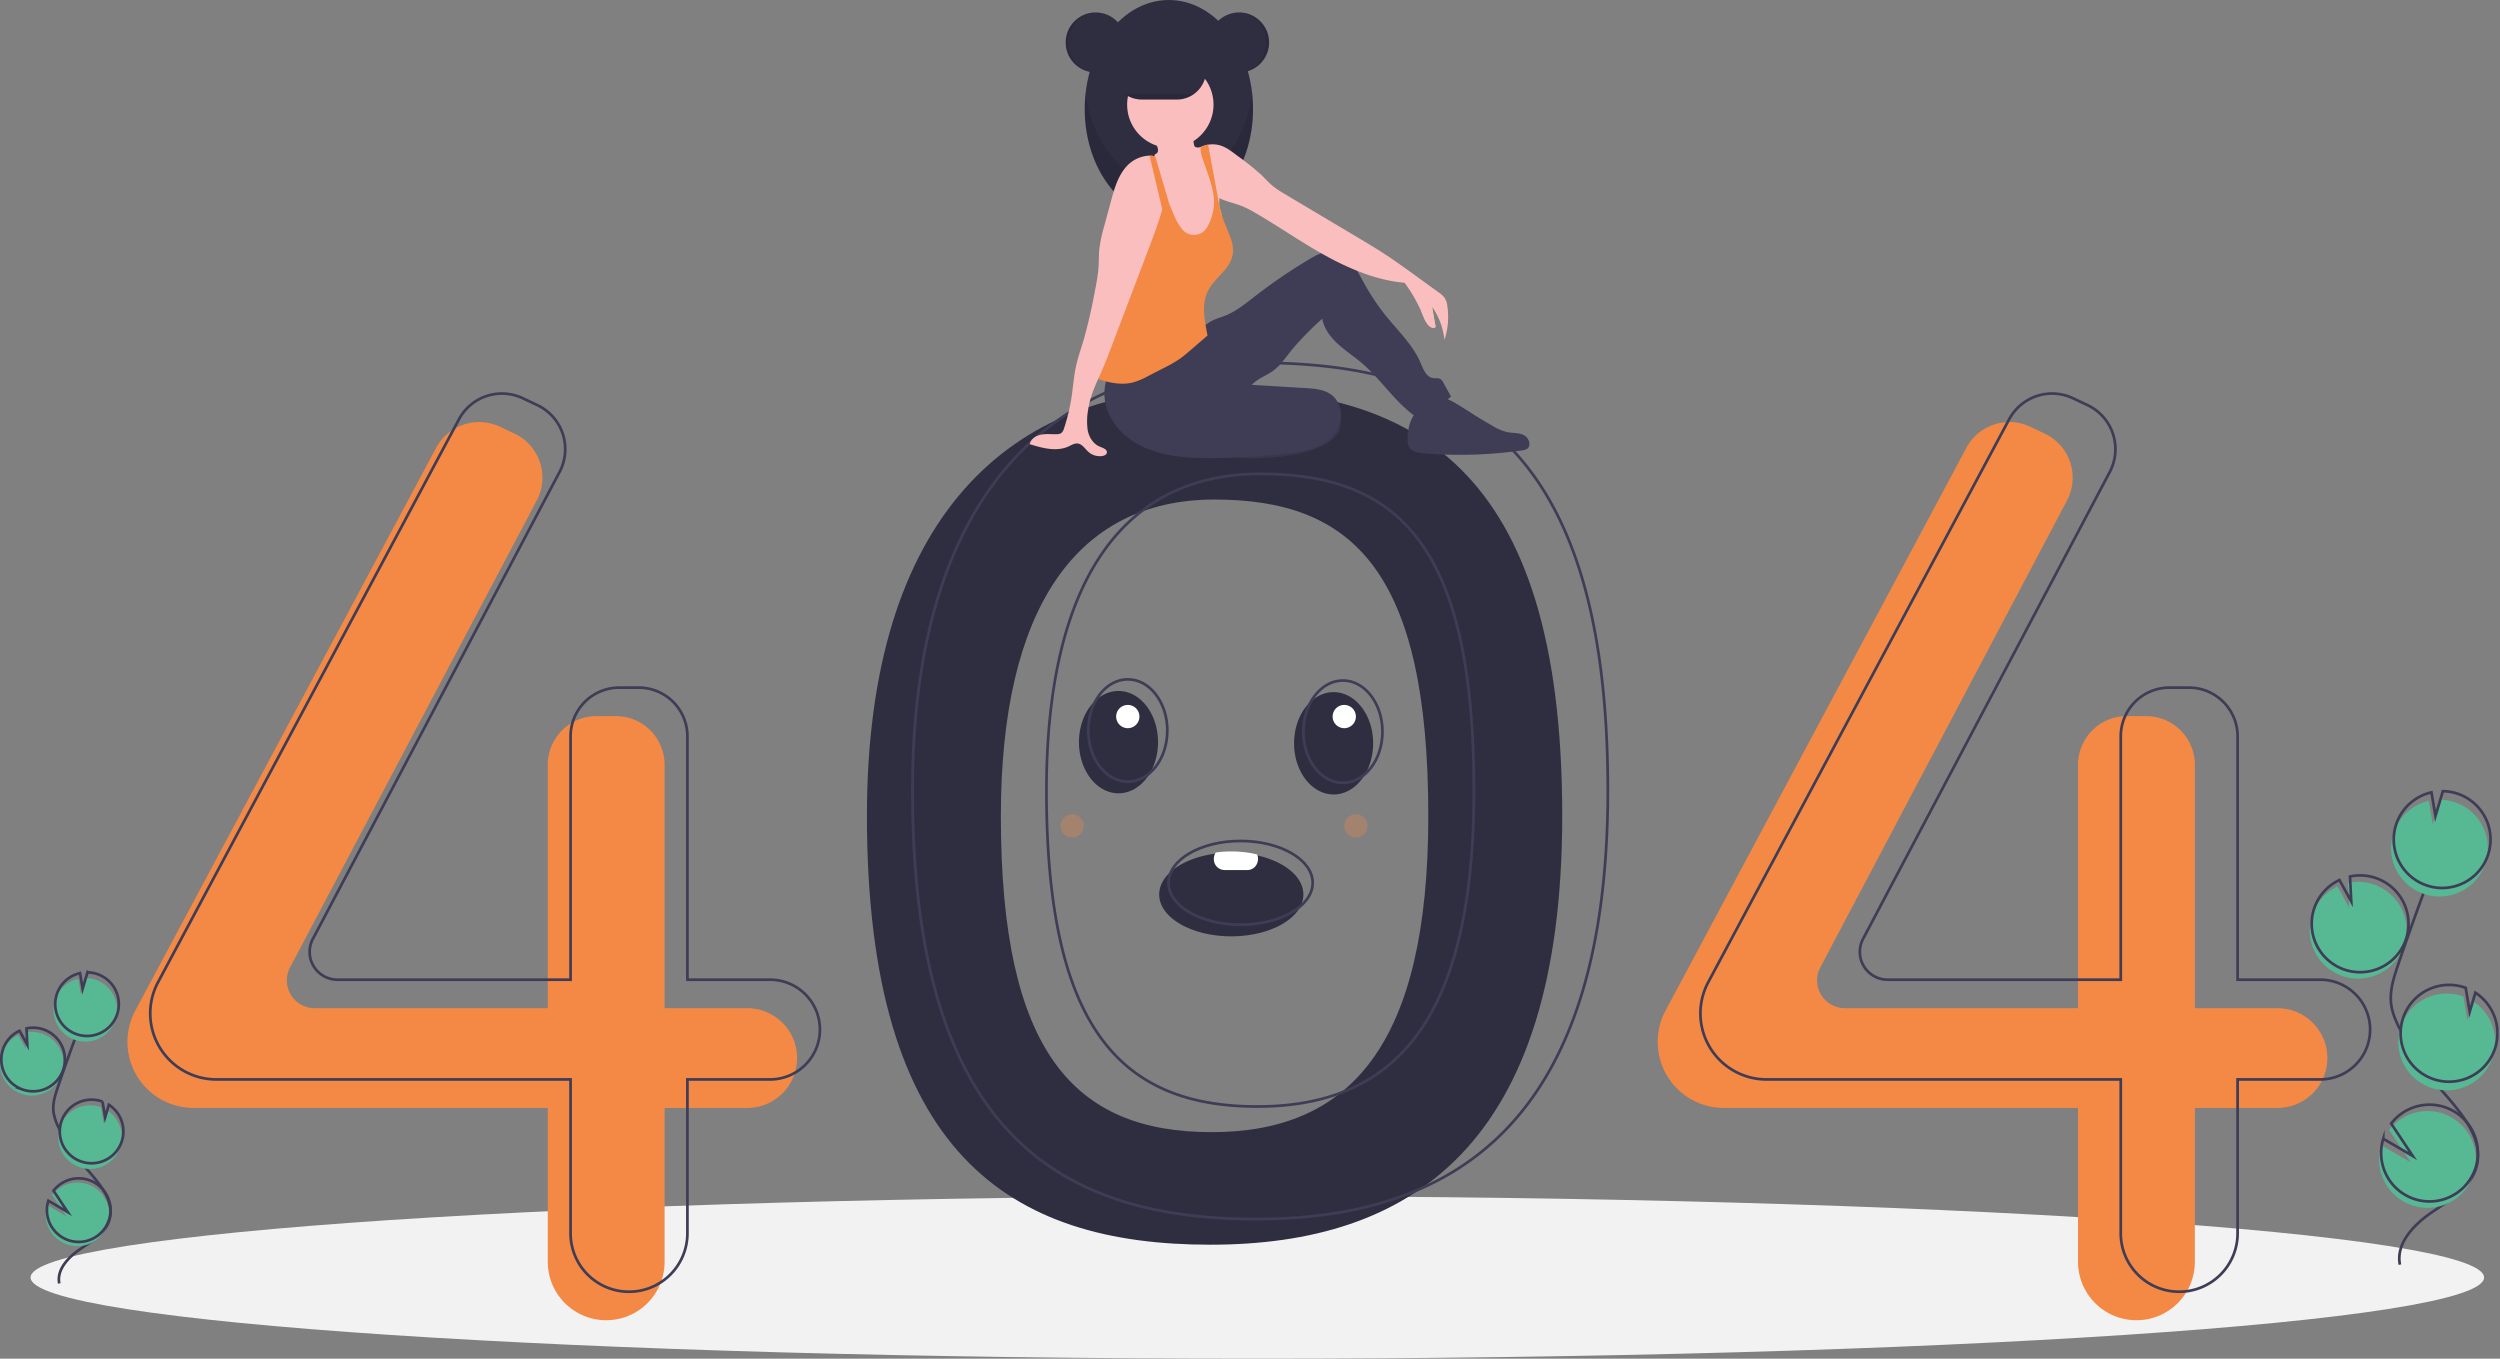 <svg width="920" height="500" fill="none" xmlns="http://www.w3.org/2000/svg"><rect width="100%" height="100%" fill="#808080" stroke="none"/><g clip-path="url(#a)"><path d="M462.697 500c249.328 0 451.448-13.381 451.448-29.887s-202.12-29.887-451.448-29.887c-249.328 0-451.449 13.381-451.449 29.887S213.37 500 462.697 500Z" fill="#F2F2F2"/><path d="M445.394 142.931c-73.553 0-126.364 47.19-126.364 157.299 0 124.791 52.811 157.824 126.364 157.824s129.509-36.179 129.509-157.824c0-130.034-55.956-157.299-129.509-157.299Zm.483 273.701c-50.944 0-77.56-29.888-77.56-116.321 0-76.264 27.705-116.482 78.65-116.482 50.944 0 78.649 26.417 78.649 116.482 0 84.254-28.794 116.321-79.739 116.321Z" fill="#2F2E41"/><path d="M274.987 371.015h-30.412v-89.553a17.931 17.931 0 0 0-17.934-17.935h-7.126a17.94 17.94 0 0 0-16.57 11.072 17.936 17.936 0 0 0-1.365 6.863v89.553h-85.779a10.236 10.236 0 0 1-10.235-9.951 10.254 10.254 0 0 1 1.182-5.071l90.788-171.833a17.93 17.93 0 0 0-8.199-24.595l-5.359-2.531a17.936 17.936 0 0 0-23.475 7.762L49.775 371.934a24.318 24.318 0 0 0 21.447 35.784H201.58v56.628a21.509 21.509 0 0 0 13.271 19.861 21.508 21.508 0 0 0 23.428-4.66 21.509 21.509 0 0 0 6.296-15.201v-56.628h30.411a18.354 18.354 0 0 0 18.352-18.352 18.348 18.348 0 0 0-18.351-18.351ZM838.117 371.015h-30.411v-89.553a17.936 17.936 0 0 0-17.935-17.935h-7.126a17.94 17.94 0 0 0-12.681 5.253 17.936 17.936 0 0 0-5.253 12.682v89.553h-85.78a10.242 10.242 0 0 1-8.769-4.954 10.24 10.24 0 0 1-.283-10.068l90.788-171.833a17.912 17.912 0 0 0 2.016-6.906 17.921 17.921 0 0 0-4.458-13.374 17.93 17.93 0 0 0-5.757-4.315l-5.36-2.531a17.935 17.935 0 0 0-23.475 7.762L612.905 371.934a24.322 24.322 0 0 0 21.447 35.784h130.359v56.628a21.501 21.501 0 0 0 6.296 15.201 21.497 21.497 0 0 0 36.699-15.201v-56.628h30.411a18.352 18.352 0 0 0 18.351-18.352 18.348 18.348 0 0 0-18.351-18.351Z" fill="#F48945"/><path d="M283.376 360.528h-30.411v-89.553a17.942 17.942 0 0 0-5.253-12.682 17.942 17.942 0 0 0-12.682-5.252h-7.126a17.934 17.934 0 0 0-17.934 17.934v89.553h-85.78a10.24 10.24 0 0 1-9.053-15.021l90.789-171.833a17.94 17.94 0 0 0-8.2-24.596l-5.359-2.531a17.935 17.935 0 0 0-23.475 7.763L58.164 361.448a24.317 24.317 0 0 0 21.447 35.783H209.97v56.628a21.508 21.508 0 0 0 6.296 15.201 21.494 21.494 0 0 0 15.201 6.296 21.498 21.498 0 0 0 21.498-21.497v-56.628h30.411a18.34 18.34 0 0 0 12.976-5.375 18.35 18.35 0 0 0 5.375-12.976 18.344 18.344 0 0 0-11.328-16.955 18.359 18.359 0 0 0-7.023-1.397ZM853.847 360.528h-30.411v-89.553a17.936 17.936 0 0 0-17.935-17.934h-7.126a17.92 17.92 0 0 0-12.681 5.252 17.93 17.93 0 0 0-5.253 12.682v89.553h-85.78a10.24 10.24 0 0 1-9.052-15.021l90.788-171.833a17.94 17.94 0 0 0-8.2-24.596l-5.359-2.531a17.935 17.935 0 0 0-23.475 7.763L628.635 361.448a24.316 24.316 0 0 0 21.447 35.783h130.359v56.628a21.497 21.497 0 0 0 21.497 21.497 21.498 21.498 0 0 0 21.498-21.497v-56.628h30.411a18.34 18.34 0 0 0 12.976-5.375 18.35 18.35 0 0 0 5.375-12.976 18.352 18.352 0 0 0-18.351-18.352ZM462.172 133.493c-73.553 0-126.363 47.19-126.363 157.299 0 124.791 52.81 157.824 126.363 157.824 73.554 0 129.51-36.179 129.51-157.824 0-130.034-55.956-157.299-129.51-157.299Zm.484 273.701c-50.945 0-77.56-29.888-77.56-116.321 0-76.264 27.705-116.482 78.649-116.482 50.945 0 78.65 26.417 78.65 116.482 0 84.254-28.794 116.321-79.739 116.321Z" stroke="#3F3D56" stroke-miterlimit="10"/><path d="M403.215 26.66c6.098 0 11.041-4.943 11.041-11.04 0-6.099-4.943-11.042-11.041-11.042-6.098 0-11.041 4.943-11.041 11.041 0 6.098 4.943 11.041 11.041 11.041Z" fill="#2F2E41"/><path d="M430.144 80.25c17.104 0 30.969-17.964 30.969-40.125C461.113 17.965 447.248 0 430.144 0c-17.103 0-30.969 17.965-30.969 40.125s13.866 40.125 30.969 40.125Z" fill="#2F2E41"/><path opacity=".1" d="M430.144 68.132c-15.514 0-28.363-14.78-30.617-34.066a52.21 52.21 0 0 0-.352 6.06c0 22.16 13.866 40.124 30.969 40.124 17.104 0 30.969-17.964 30.969-40.125a51.988 51.988 0 0 0-.351-6.059c-2.254 19.285-15.104 34.066-30.618 34.066Z" fill="#000"/><path d="M493.163 157.634c-.665 2.733-3.533 4.921-6.709 6.451-6.677 3.215-14.913 4.174-22.901 4.496a38.657 38.657 0 0 1-6.115-.113 17.581 17.581 0 0 1-10.484-4.819 1.436 1.436 0 0 1-.463-1.92c.12-.211.293-.388.5-.514 4.253-4.672 11.35-7.536 18.5-9.599 5.421-1.564 14.875-5.615 20.788-5.068 5.727.529 7.724 7.635 6.884 11.086Z" fill="#3F3D56"/><path opacity=".1" d="M493.163 157.634c-.665 2.733-3.533 4.921-6.709 6.451-6.677 3.215-14.913 4.174-22.901 4.496a38.657 38.657 0 0 1-6.115-.113 17.581 17.581 0 0 1-10.484-4.819 1.436 1.436 0 0 1-.463-1.92c.12-.211.293-.388.5-.514 4.253-4.672 11.35-7.536 18.5-9.599 5.421-1.564 14.875-5.615 20.788-5.068 5.727.529 7.724 7.635 6.884 11.086Z" fill="#000"/><path d="M408.266 137.207a16.919 16.919 0 0 0-1.025 12.902 22.54 22.54 0 0 0 7.556 10.695c8.639 6.925 20.529 7.878 31.601 7.782a243.787 243.787 0 0 0 29.017-1.989 34.716 34.716 0 0 0 9.415-2.186c3.614-1.564 6.789-4.432 8.076-8.153 1.286-3.721.373-8.278-2.682-10.761-2.685-2.182-6.387-2.482-9.84-2.69l-19.759-1.187c1.952-1.976 4.551-3.093 6.928-4.53 3.154-1.905 5.25-5.104 7.543-7.988a110.342 110.342 0 0 1 11.501-11.825c.643 3.689 2.977 6.718 5.723 9.263 2.747 2.545 5.913 4.595 8.767 7.018 6.914 5.87 11.893 13.836 19.164 19.256a37.495 37.495 0 0 0 13.735-6.857l-2.826-5.119a3.385 3.385 0 0 0-1.065-1.329c-.8-.492-1.832-.238-2.76-.377-2.483-.373-3.567-3.239-4.541-5.552-2.675-6.352-7.795-11.28-12.168-16.607a83.884 83.884 0 0 1-8.555-12.6c-1.469-2.654-2.814-5.418-4.808-7.705-1.993-2.287-4.787-4.085-7.821-4.091-2.68-.006-5.153 1.355-7.457 2.724a197.247 197.247 0 0 0-20.224 13.778c-3.375 2.62-6.729 5.388-10.688 6.995-1.667.677-3.424 1.139-5.023 1.962-2.802 1.441-4.928 3.881-7.216 6.046-8.163 7.722-19.338 12.725-30.568 13.125Z" fill="#3F3D56"/><path d="M449.582 82.243a20.352 20.352 0 0 1-1.484 6.875 8.597 8.597 0 0 1-4.936 4.77 10.59 10.59 0 0 1-4.812.156 9.31 9.31 0 0 1-3.921-1.336c-1.853-1.274-2.777-3.547-3.113-5.771-.337-2.222-.186-4.492-.401-6.73a36.76 36.76 0 0 0-1.029-5.353c-.146-.585-.294-1.166-.439-1.748a78.649 78.649 0 0 1-.412-1.745 36.799 36.799 0 0 1-.323-1.648 25.375 25.375 0 0 1-.2-1.406 15.728 15.728 0 0 0-.692-4.118 12.52 12.52 0 0 0-1.443-2.442c-.245-.35-.482-.7-.7-1.064a5.04 5.04 0 0 1-.832-3.207 2.84 2.84 0 0 1 .199-.706 1.54 1.54 0 0 0 1.053-.983 2.94 2.94 0 0 0-.127-1.521 9.655 9.655 0 0 0-.821-1.958c-.226-.41-.994-1.147-.999-1.616-.011-.942 1.831-1.702 2.577-2.073a14.375 14.375 0 0 1 7.357-1.492c1.629.11 3.396.611 4.296 1.976.807 1.231.7 2.825 1.044 4.255.037.208.125.404.256.569.176.16.397.261.633.29.399.08.808.096 1.212.049h.003a4.246 4.246 0 0 0 2.057-.797 10.914 10.914 0 0 1 1.05-.227c1.349 4.258 1.525 8.823 2.629 13.158.546 2.157 1.33 4.288 1.44 6.507.008.097.011.196.014.296.016.713-.041 1.432-.011 2.143.01.32.046.64.108.954.121.505.271 1.004.45 1.492l.008.024a6.1 6.1 0 0 1 .218.819l.002.008c.2 1.19.23 2.402.089 3.6Z" fill="#FBBEBE"/><path d="M430.683 54.398c8.775 0 15.888-7.114 15.888-15.889 0-8.775-7.113-15.888-15.888-15.888-8.775 0-15.889 7.113-15.889 15.888 0 8.775 7.114 15.889 15.889 15.889ZM531.556 125.077a26.048 26.048 0 0 0-4.481-12.069c.412 2.45.825 4.9 1.239 7.349a2.753 2.753 0 0 1-2.882-.886 8.828 8.828 0 0 1-1.51-2.804 57.784 57.784 0 0 0-7.026-12.611c-10.115-.843-20.114-5.036-29.009-9.923-8.898-4.885-17.224-10.743-26.003-15.835a37.327 37.327 0 0 0-4.745-2.424c-2.747-1.101-5.831-1.672-8.435-2.967-.175-.087-.35-.178-.522-.272a10.742 10.742 0 0 1-1.664-1.118 8.706 8.706 0 0 1-.797-.732 17.4 17.4 0 0 1-3.046-5.096c-1.398-3.091-1.896-6.82-3.291-9.912a9.574 9.574 0 0 1 2.141-1.511h.003a10.222 10.222 0 0 1 3.067-1.015 9.9 9.9 0 0 1 4.74.363c2.213.749 4.079 2.243 5.94 3.657a97.596 97.596 0 0 1 8.685 6.889c1.535 1.47 2.935 3.086 4.586 4.422a36.057 36.057 0 0 0 4.328 2.868c8.932 5.321 17.866 10.641 26.8 15.96 3.024 1.803 6.051 3.604 9.008 5.51 4.492 2.898 8.822 6.038 13.15 9.176 2.55 1.847 5.099 3.695 7.648 5.544a8.343 8.343 0 0 1 2.168 2.004c.528.899.856 1.901.961 2.938.64 4.19.279 8.472-1.053 12.495Z" fill="#FBBEBE"/><path d="M453.522 94.192c-1.072 4.807-5.93 7.713-8.469 11.935-3.156 5.241-1.869 11.332-.684 17.335l-6.498 5.598c-1.196 1.026-2.392 2.058-3.679 2.965a49.001 49.001 0 0 1-5.871 3.372l-5.752 2.959a27.416 27.416 0 0 1-5.631 2.386c-3.778.97-7.791.291-11.528-.832a5.183 5.183 0 0 1-1.261-.514 2.06 2.06 0 0 1-.598-.541 3.35 3.35 0 0 1-.379-2.174c.379-6.29 1.917-12.449 3.449-18.562a72.996 72.996 0 0 1 3.294-10.764 72.72 72.72 0 0 1 4.635-8.687 58.473 58.473 0 0 1 6.786-9.854 15.806 15.806 0 0 0 3.145-4.056c.956-2.18.587-4.683.781-7.058a14.66 14.66 0 0 1 1.398-5.14v-.003a14.59 14.59 0 0 1 1.492-2.467 1847.381 1847.381 0 0 0 1.295 3.016c.221.512.44 1.022.657 1.53l1.88 4.376a18.468 18.468 0 0 0 2.854 5.087 5.565 5.565 0 0 0 7.648 1.403 5.561 5.561 0 0 0 1.872-2.133 18.184 18.184 0 0 0 1.944-5.146c.532-2.197.605-4.48.216-6.706-.649-4.287-2.472-8.666-3.797-12.649a12.77 12.77 0 0 1-.924-4.169c.003-.16.019-.32.048-.479l.025-.124a10.23 10.23 0 0 1 2.725-.845c1.166 6.312 2.334 12.624 3.503 18.937.027.148.057.296.084.447.167.904.337 1.81.525 2.712.17.818.353 1.634.558 2.445l.008.024c.07.275.142.547.218.819l.002.008c.208.743.439 1.48.701 2.208 1.583 4.381 4.343 8.792 3.328 13.34Z" fill="#F48945"/><path d="M518.004 161.745a5.63 5.63 0 0 0 .522 2.69c.994 1.817 3.38 2.23 5.445 2.4 12.06.992 24.194.622 36.172-1.102.65-.044 1.28-.24 1.841-.571 1.703-1.194.653-4.104-1.206-5.036-1.86-.931-4.067-.707-6.107-1.11a19.215 19.215 0 0 1-5.715-2.479 289.064 289.064 0 0 1-12.232-7.435c-2.392-1.536-5.215-3.175-7.908-2.264-7.296 2.468-10.86 7.036-10.812 14.907Z" fill="#3F3D56"/><path d="M429.097 71.024v.003a7.109 7.109 0 0 1-.062.334c-.03.183-.065.369-.1.552a66.657 66.657 0 0 1-1.214 5.103c-1.293 4.672-3.025 9.27-4.743 13.799l-13.833 36.438c-1.164 3.06-2.324 6.121-3.647 9.119-.441.999-.896 2.006-1.349 3.024-1.621 3.643-3.178 7.406-3.695 11.283a23.504 23.504 0 0 0-.164 7.737c.517 2.542 2.06 5.025 4.476 5.965 1.179.461 2.868 1.077 2.545 2.303-.175.673-.94 1.002-1.627 1.115a6.27 6.27 0 0 1-5.106-1.471c-1.29-1.144-2.281-2.924-3.996-3.115-1.188-.13-2.281.581-3.369 1.079-4.438 2.028-9.608.609-14.27-.832.366-1.887 2.262-3.132 4.144-3.509 1.883-.379 3.83-.11 5.75-.161a3 3 0 0 0 1.748-.45 3.17 3.17 0 0 0 .942-1.61 67.57 67.57 0 0 0 2.75-11.252c.619-3.993.878-8.049 1.761-11.994.687-3.078 1.748-6.059 2.658-9.081a192.342 192.342 0 0 0 4.33-18.894 66.731 66.731 0 0 0 1.22-8.016c.154-2.236.081-4.482.296-6.709.362-2.897.966-5.759 1.807-8.555l2.47-9.148c1.22-4.511 2.528-9.197 5.62-12.703a11.945 11.945 0 0 1 8.582-4.099c.613 0 1.225.065 1.824.197.099.024.199.048.298.075.653.17 1.279.43 1.861.77.954-.605 1.438-.393 2.071.542a5.96 5.96 0 0 1 .754 3.248 44.85 44.85 0 0 1-.732 8.913Z" fill="#FBBEBE"/><path d="m430.144 74.595-.04.04-.218.219-2.165 2.162-1.061-4.457-3.639-15.28c.614 0 1.225.065 1.824.197.026-.175.068-.347.126-.514l.173.59 1.233 4.195 2.335 7.966.385 1.311v.003l1.047 3.568Z" fill="#F48945"/><path d="M443.884 25.848a10.779 10.779 0 0 1-4.331 8.62 10.723 10.723 0 0 1-6.449 2.16h-12.92a10.774 10.774 0 0 1 0-21.55h12.92a10.811 10.811 0 0 1 10.78 10.77ZM455.997 26.66c6.098 0 11.041-4.943 11.041-11.04 0-6.099-4.943-11.042-11.041-11.042-6.098 0-11.041 4.943-11.041 11.041 0 6.098 4.943 11.041 11.041 11.041Z" fill="#2F2E41"/><path opacity=".1" d="M455.728 4.578c-.136 0-.27.005-.404.01a11.037 11.037 0 0 1 0 22.062c.134.005.268.01.404.01a11.042 11.042 0 0 0 0-22.082ZM403.215 4.578c.135 0 .269.005.404.01a11.04 11.04 0 0 0 0 22.062c-.135.005-.269.01-.404.01a11.04 11.04 0 0 1-7.801-18.845 11.04 11.04 0 0 1 7.801-3.237ZM439.553 34.468a10.723 10.723 0 0 1-6.449 2.16h-12.92a10.721 10.721 0 0 1-6.449-2.16h25.818Z" fill="#000"/><path d="M522.983 114.472s2.783 8.02 5.331 5.885l-2.031-10.484-3.3 4.599Z" fill="#FBBEBE"/><path d="M861.7 359.061a17.811 17.811 0 1 0 2.372-34.16l.446 9.168-4.338-7.857a17.746 17.746 0 0 0-9.143 10.032 17.814 17.814 0 0 0 10.663 22.817Z" fill="#57B894"/><path d="M883.162 465.392c-1.531-7.797 5.103-14.709 11.657-19.202 6.554-4.492 14.211-8.907 16.447-16.531 3.214-10.958-6.359-20.994-13.809-29.648a107.21 107.21 0 0 1-14.142-21.017c-1.55-3.023-2.974-6.183-3.382-9.556-.587-4.857.973-9.691 2.545-14.324a1035.608 1035.608 0 0 1 16.799-45.915M862.433 356.701a17.814 17.814 0 0 0 21.438-7.707 17.806 17.806 0 0 0 1.101-15.858 17.809 17.809 0 0 0-20.166-10.595l.445 9.167-4.337-7.856a17.74 17.74 0 0 0-9.143 10.032 17.444 17.444 0 0 0-1.025 4.818 17.808 17.808 0 0 0 11.687 17.999Z" stroke="#3F3D56" stroke-miterlimit="10"/><path d="M880.985 306.033a17.792 17.792 0 0 1 12.82-11.295l1.467 8.716 2.719-9.154a17.807 17.807 0 0 1 16.549 23.683 17.816 17.816 0 0 1-17.29 11.928 17.81 17.81 0 0 1-16.265-23.878Z" fill="#57B894"/><path d="M881.963 302.886a17.792 17.792 0 0 1 12.82-11.295l1.467 8.716 2.719-9.154a17.805 17.805 0 0 1 16.549 23.682 17.814 17.814 0 0 1-17.29 11.929 17.81 17.81 0 0 1-16.265-23.878Z" stroke="#3F3D56" stroke-miterlimit="10"/><path d="M894.33 400.188a17.81 17.81 0 0 0 15.764-31.685l-2.09 7.034-1.481-8.818a17.793 17.793 0 0 0-6.917-1.071 17.81 17.81 0 0 0-5.276 34.54Z" fill="#57B894"/><path d="M895.178 397a17.803 17.803 0 0 0 12.688-.207 17.804 17.804 0 0 0 10.564-21.232 17.812 17.812 0 0 0-7.489-10.246l-2.089 7.034-1.482-8.818a17.825 17.825 0 0 0-13.668.586A17.81 17.81 0 0 0 895.178 397Z" stroke="#3F3D56" stroke-miterlimit="10"/><path d="M875.787 429.767a17.802 17.802 0 1 0 3.432-13.947l7.936 11.944-10.843-6.34a17.64 17.64 0 0 0-.525 8.343Z" fill="#57B894"/><path d="M876.521 427.407a17.799 17.799 0 0 0 28.277 11.113 17.8 17.8 0 0 0-3.018-30.233 17.803 17.803 0 0 0-21.827 5.172l7.936 11.945-10.844-6.34a17.652 17.652 0 0 0-.524 8.343Z" stroke="#3F3D56" stroke-miterlimit="10"/><path d="M7.709 402.451c1.703.619 3.527.834 5.328.629a11.714 11.714 0 0 0 8.756-5.692 11.711 11.711 0 0 0 .724-10.419 11.704 11.704 0 0 0-13.25-6.962l.293 6.023-2.85-5.162a11.657 11.657 0 0 0-6.007 6.592 11.701 11.701 0 0 0 7.006 14.991Z" fill="#57B894"/><path d="M21.81 472.312c-1.006-5.122 3.353-9.664 7.659-12.616 4.305-2.952 9.337-5.852 10.806-10.861 2.111-7.2-4.178-13.793-9.073-19.479a70.465 70.465 0 0 1-9.292-13.809 19.002 19.002 0 0 1-2.222-6.278c-.386-3.192.64-6.367 1.672-9.411a680.15 680.15 0 0 1 11.037-30.167" stroke="#3F3D56" stroke-miterlimit="10"/><path d="M8.19 400.9a11.705 11.705 0 0 0 14.085-5.063 11.706 11.706 0 0 0-7.162-17.267 11.698 11.698 0 0 0-5.364-.114l.293 6.024-2.85-5.163a11.663 11.663 0 0 0-6.007 6.592A11.7 11.7 0 0 0 8.191 400.9Z" stroke="#3F3D56" stroke-miterlimit="10"/><path d="M20.38 367.611a11.686 11.686 0 0 1 8.422-7.421l.964 5.726 1.786-6.014a11.705 11.705 0 0 1 11.024 8.303 11.7 11.7 0 0 1-11.51 15.094 11.705 11.705 0 0 1-10.924-8.434 11.7 11.7 0 0 1 .237-7.254Z" fill="#57B894"/><path d="M21.022 365.543a11.686 11.686 0 0 1 8.423-7.421l.963 5.726 1.787-6.014a11.705 11.705 0 0 1 11.024 8.303 11.702 11.702 0 1 1-22.197-.594Z" stroke="#3F3D56" stroke-miterlimit="10"/><path d="M29.147 429.472a11.703 11.703 0 0 0 15.278-14.086 11.704 11.704 0 0 0-4.92-6.732l-1.373 4.622-.974-5.794a11.687 11.687 0 0 0-4.545-.704 11.713 11.713 0 0 0-10.484 7.7 11.7 11.7 0 0 0 7.018 14.994Z" fill="#57B894"/><path d="M29.704 427.377a11.703 11.703 0 0 0 14.467-5.787 11.703 11.703 0 0 0-4.11-15.03l-1.373 4.622-.973-5.794a11.696 11.696 0 0 0-8.977.389 11.7 11.7 0 0 0 .966 21.6Z" stroke="#3F3D56" stroke-miterlimit="10"/><path d="M16.964 448.906a11.699 11.699 0 0 0 11.126 9.665 11.694 11.694 0 0 0 10.975-16.674 11.697 11.697 0 0 0-19.846-2.155l5.214 7.848-7.124-4.165a11.592 11.592 0 0 0-.345 5.481Z" fill="#57B894"/><path d="M17.446 447.355a11.698 11.698 0 0 0 18.58 7.302 11.7 11.7 0 0 0 3.52-14.311 11.697 11.697 0 0 0-19.845-2.154l5.214 7.847-7.124-4.165a11.59 11.59 0 0 0-.345 5.481Z" stroke="#3F3D56" stroke-miterlimit="10"/><path d="M411.606 291.935c8.035 0 14.549-8.429 14.549-18.828 0-10.398-6.514-18.828-14.549-18.828s-14.549 8.43-14.549 18.828c0 10.399 6.514 18.828 14.549 18.828ZM490.77 292.363c8.035 0 14.549-8.429 14.549-18.828 0-10.398-6.514-18.828-14.549-18.828s-14.549 8.43-14.549 18.828c0 10.399 6.514 18.828 14.549 18.828ZM479.644 329.164c0 8.507-11.879 15.405-26.53 15.405-14.652 0-26.531-6.898-26.531-15.405 0-7.369 8.909-13.531 20.814-15.037a42.854 42.854 0 0 1 5.717-.368c3.203-.01 6.397.334 9.525 1.027 9.945 2.217 17.005 7.822 17.005 14.378Z" fill="#2F2E41"/><path d="M415.029 287.656c8.035 0 14.549-8.429 14.549-18.828 0-10.398-6.514-18.828-14.549-18.828s-14.549 8.43-14.549 18.828c0 10.399 6.514 18.828 14.549 18.828ZM494.193 288.084c8.035 0 14.549-8.429 14.549-18.828 0-10.398-6.514-18.828-14.549-18.828s-14.549 8.43-14.549 18.828c0 10.399 6.514 18.828 14.549 18.828ZM456.537 340.29c14.652 0 26.531-6.897 26.531-15.405s-11.879-15.405-26.531-15.405c-14.653 0-26.531 6.897-26.531 15.405s11.878 15.405 26.531 15.405Z" stroke="#3F3D56" stroke-miterlimit="10"/><path d="M462.956 316.07a4.229 4.229 0 0 1-1.13 2.903 3.729 3.729 0 0 1-2.722 1.205h-8.558a3.992 3.992 0 0 1-3.851-4.108 4.191 4.191 0 0 1 .702-2.346 40.197 40.197 0 0 1 5.717-.393c3.207-.01 6.404.357 9.525 1.096.211.522.319 1.08.317 1.643ZM415.029 267.972a4.279 4.279 0 1 0 .002-8.558 4.279 4.279 0 0 0-.002 8.558ZM494.621 267.972a4.279 4.279 0 1 0 0-8.557 4.279 4.279 0 0 0 0 8.557Z" fill="#fff"/><path opacity=".3" d="M498.9 308.196a4.279 4.279 0 1 0 0-8.557 4.279 4.279 0 0 0 0 8.557ZM394.49 308.196a4.28 4.28 0 1 0 0-8.559 4.28 4.28 0 0 0 0 8.559Z" fill="#F48945"/></g><defs><clipPath id="a"><path fill="#fff" d="M0 0h919.492v500H0z"/></clipPath></defs></svg>